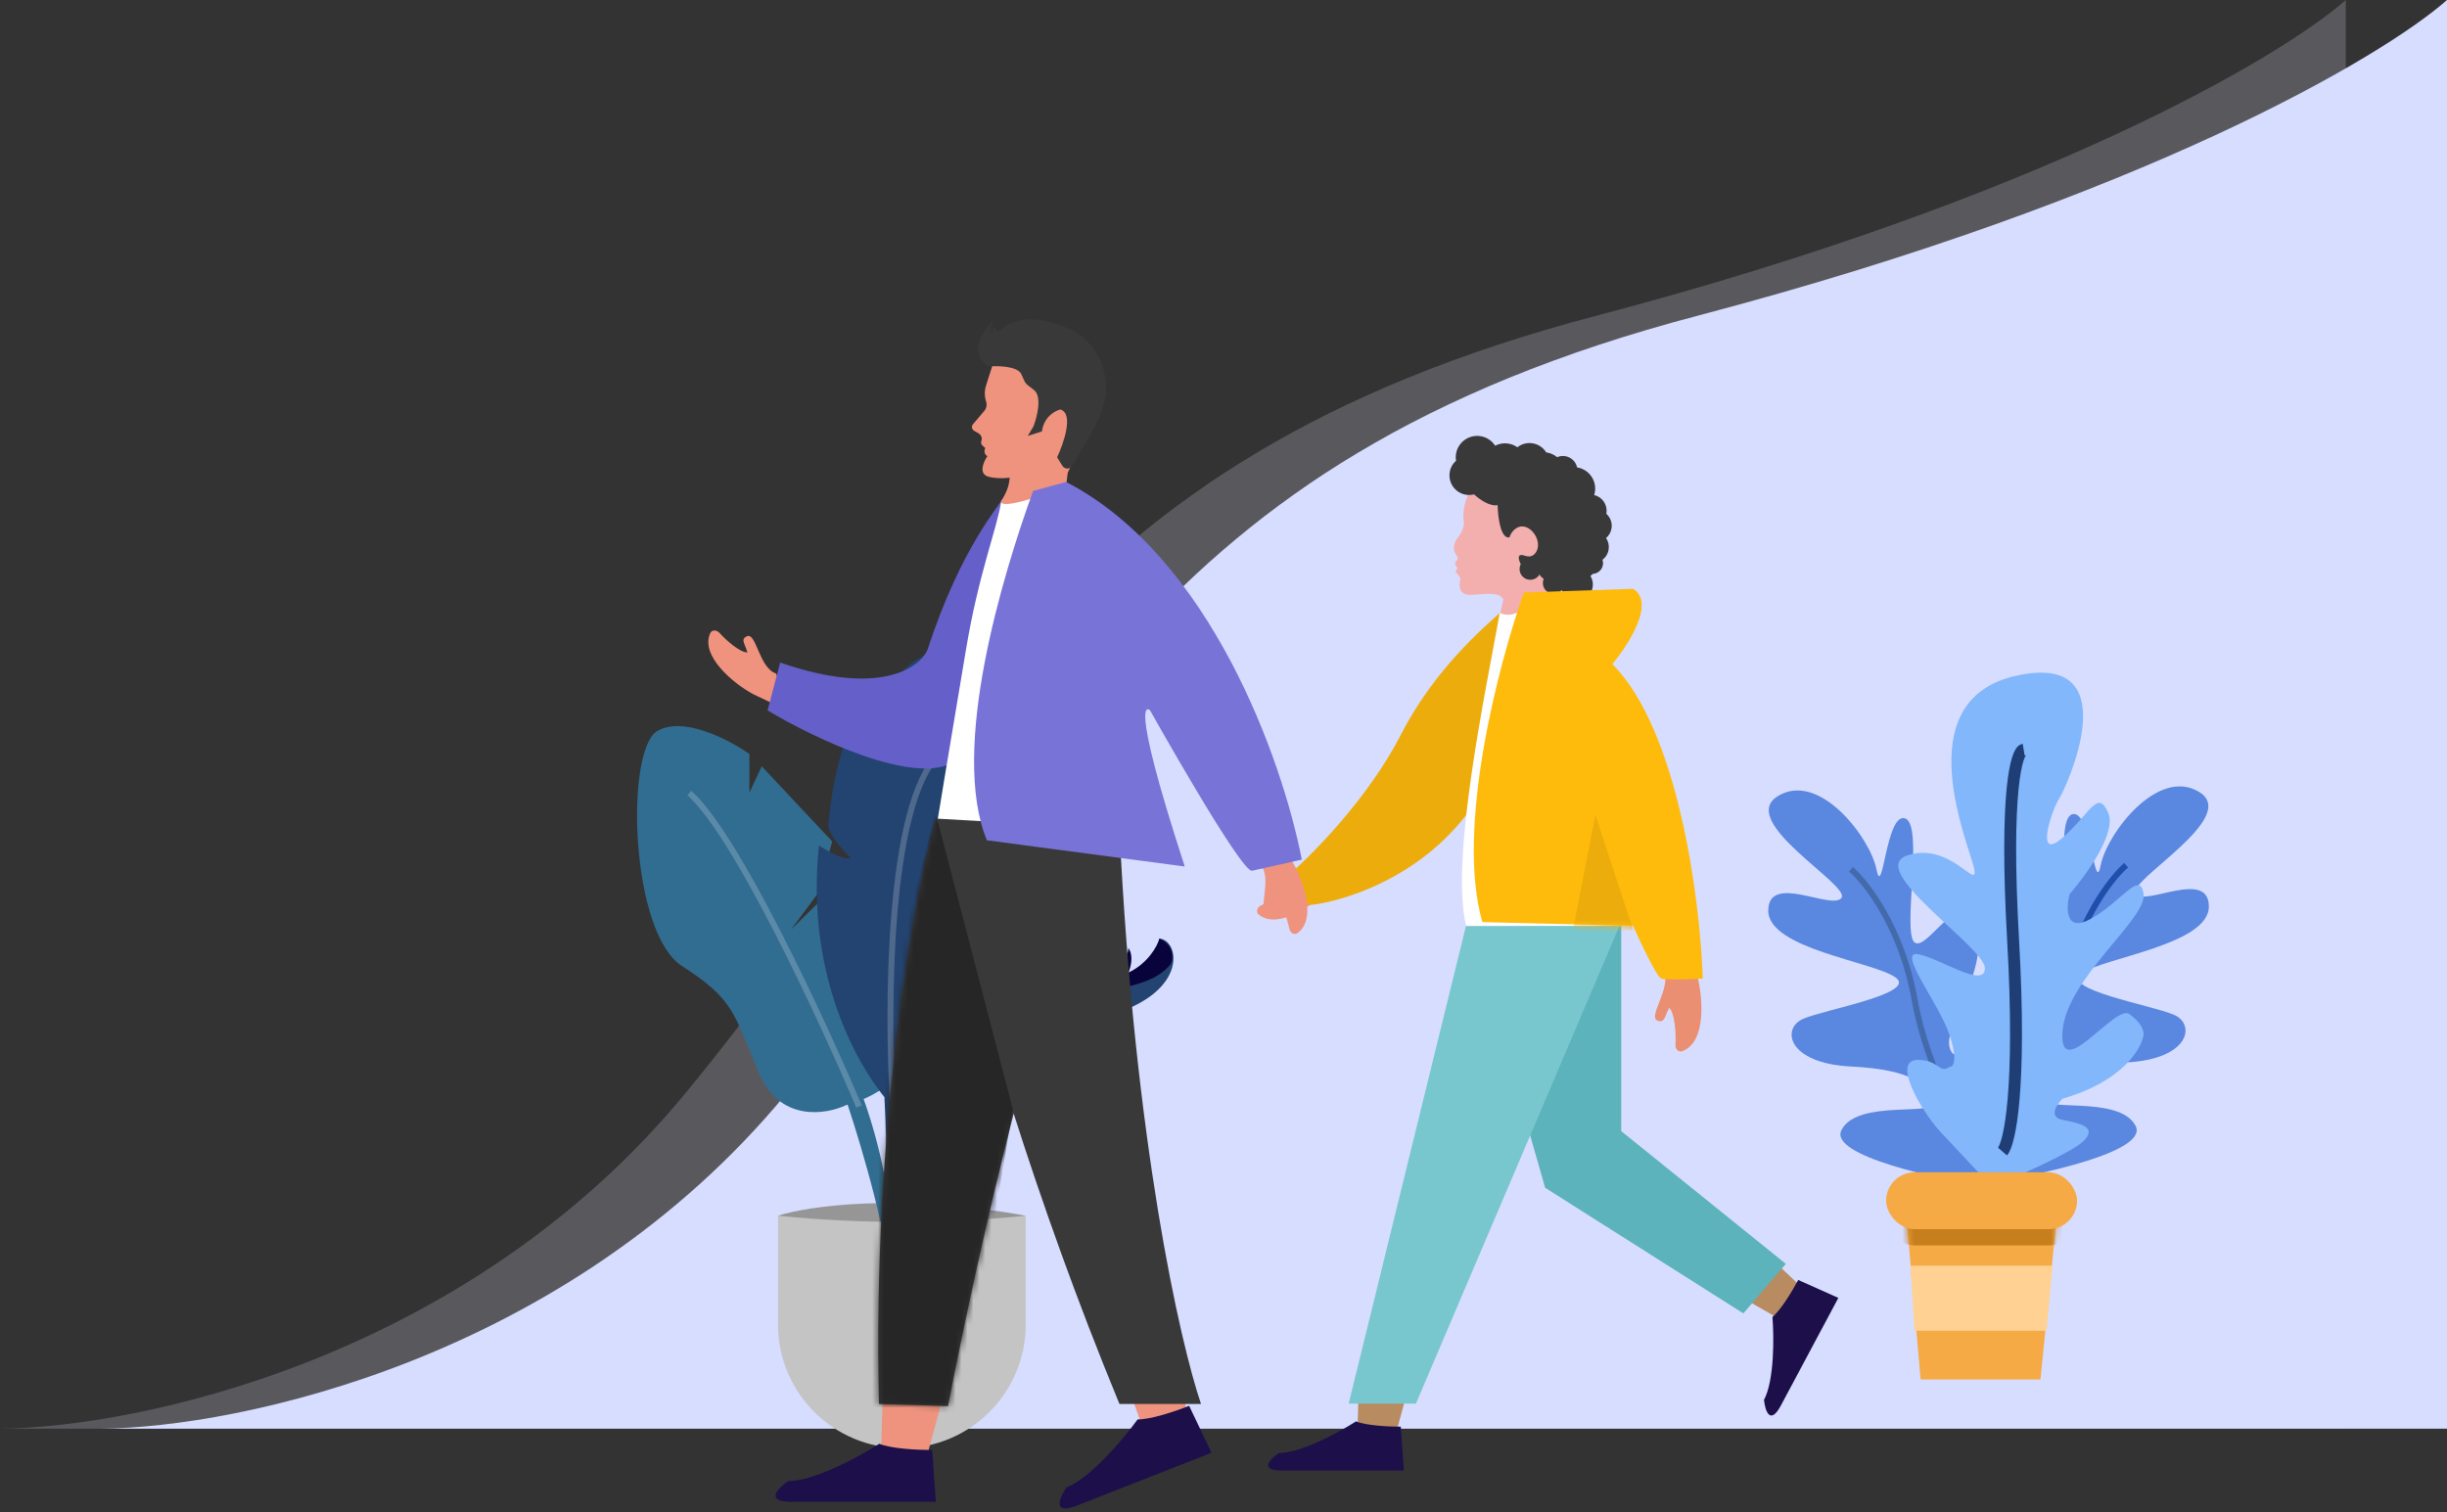 <svg width="411" height="254" viewBox="0 0 411 254" fill="none" xmlns="http://www.w3.org/2000/svg">
<rect x="0" y="0" width="411" height="254" fill="#333333" stroke="none"/>
<path opacity="0.21" d="M114.992 183.807C78.195 228.341 22.998 239.825 0 240H394V0C383.308 9.453 343.161 33.295 268.114 53.042C174.304 77.724 160.989 128.14 114.992 183.807Z" fill="#EAEDFE"/>
<path d="M131.992 183.807C95.195 228.341 39.998 239.825 17 240H411V0C400.308 9.453 360.161 33.295 285.114 53.042C191.304 77.724 177.989 128.14 131.992 183.807Z" fill="#D7DDFF"/>
<path d="M172.289 204.229C151.065 200.363 135.666 202.618 130.669 204.229L136.981 207.977L157.495 209.357L172.289 204.229Z" fill="#969696"/>
<path d="M149.605 216.557C149.447 208.667 144.74 192.69 142.406 185.688C140.598 177.962 138.559 166.831 144.871 184.11C152.761 205.708 149.802 226.419 149.605 216.557Z" fill="#316D91"/>
<path d="M147.526 216.356C149.416 208.694 149.004 192.043 148.561 184.675C148.815 176.745 149.727 165.466 151.351 183.789C153.382 206.694 145.164 225.933 147.526 216.356Z" fill="#234370"/>
<path d="M127.449 180.214C130.92 188.498 138.692 187.282 142.144 185.638C147.206 184.356 156.602 179.227 153.682 168.97C150.763 158.714 143.524 151.284 140.27 148.851L132.873 156.149L141.65 144.315L138.494 145.991L139.777 141.356L127.942 128.732L125.871 133.17V126.661C122.517 124.294 114.726 120.211 110.387 122.815C104.963 126.069 105.85 156.643 114.529 162.264C123.208 167.886 123.109 169.858 127.449 180.214Z" fill="#316D91"/>
<path d="M144.28 185.885C138.066 171.223 123.667 140.163 115.777 133.22" stroke="white" stroke-opacity="0.2"/>
<path d="M149.875 185.84C145.47 181.205 135.101 165.563 137.547 142.051C138.928 142.939 141.926 144.596 142.873 144.122C141.525 142.807 138.889 139.822 139.125 138.402C139.421 136.627 140.407 119.368 149.283 114.93L152.242 119.762L151.157 113.45C151.65 112.398 154.077 109.939 159.836 108.519C160.329 108.552 161.611 108.144 162.795 106.251C162.795 107.401 162.538 110.077 161.513 111.576C160.231 113.45 164.866 108.42 164.471 106.251C164.077 104.081 170.783 116.508 170.586 123.707C168.882 125.438 165.629 128.467 163.909 129.22C166.247 128.92 169.827 128.283 170.586 127.455C171.671 126.271 171.178 147.179 169.994 149.744L161.315 154.872L169.994 152.308C167.989 158.423 159.501 174.636 149.875 185.84H149.875Z" fill="#234370"/>
<path d="M149.999 185.688C148.98 169.546 149.092 135.153 157.692 126.711" stroke="white" stroke-opacity="0.2"/>
<path d="M186.852 170.401C176.516 173.636 163.281 186.411 157.955 192.394L162.426 178.784L174.557 168.034L193.46 162.511L194.742 157.679C197.996 157.876 199.771 166.358 186.852 170.401Z" fill="#234370"/>
<path d="M169.198 173.853C164.859 181.348 159.829 189.14 157.856 192.098C157.232 188.745 158.054 180.224 166.338 172.965C176.694 163.892 181.033 164.977 185.372 163.399C188.844 162.137 189.58 160.112 189.515 159.257C190.461 160.519 189.909 162.544 189.515 163.399C192.828 161.821 194.38 158.928 194.742 157.679C197.188 158.783 197.076 160.901 196.714 161.821C191.684 168.725 174.622 164.484 169.198 173.853Z" fill="#08033B"/>
<path d="M150.886 216.754C151.675 207.918 157.001 195.912 159.565 191.013C162.721 185.491 167.299 177.64 159.172 189.633C149.014 204.624 149.9 227.8 150.886 216.754Z" fill="#234370"/>
<path d="M130.669 204.229L131.06 204.267C144.77 205.619 158.581 205.606 172.289 204.229V222.474C172.289 233.967 162.972 243.284 151.479 243.284C139.986 243.284 130.669 233.967 130.669 222.474V204.229Z" fill="#C4C4C4"/>
<path d="M282.528 176.589C286.764 175.08 286.044 167.06 284.862 163.157L279.43 162.968C280.835 165.803 276.747 170.763 278.36 171.434C279.603 171.952 279.548 170.843 280.367 169.308C281.278 170.226 281.536 173.431 281.415 175.557C281.378 176.207 281.915 176.807 282.528 176.589Z" fill="#EA8F72"/>
<path d="M302.395 216.037L296.611 210.589L290.349 216.682L298.794 221.528L302.395 216.037Z" fill="#B88B60"/>
<path d="M297.703 221.227C299.109 220.097 301.088 216.767 301.902 215.242L302.024 215.014L308.772 218.03L299.128 236.091C297.272 239.567 296.457 236.918 296.282 235.159C298.04 231.867 297.962 224.5 297.703 221.227Z" fill="#1D104A"/>
<path d="M234.55 240.471L236.631 232.803L228.307 230.148L228.01 239.881L234.55 240.471Z" fill="#B88B60"/>
<path d="M227.762 238.777C229.42 239.485 233.291 239.662 235.019 239.662H235.278L235.796 247.035H215.321C211.381 247.035 213.334 245.069 214.803 244.086C218.535 244.086 224.997 240.547 227.762 238.777Z" fill="#1D104A"/>
<path d="M272.304 190.016V153.749H246.441L259.521 199.529L292.816 220.635L299.951 212.312L272.304 190.016Z" fill="#5DB3BB"/>
<path d="M237.82 235.797L272.898 153.451H246.738L226.524 235.797H237.82Z" fill="#79C7CE"/>
<path d="M211.403 153.622C214.631 156.298 220.663 152.03 223.218 149.27L228.214 143.409L220.8 144.732C219.192 147.195 213.282 146.141 213.506 147.774C213.68 149.032 214.542 148.473 216.161 148.434C215.86 149.586 213.489 151.245 211.735 152.14C211.154 152.437 210.901 153.206 211.403 153.622Z" fill="#EF937E"/>
<path d="M245.85 87.337C245.747 86.79 245.775 86.189 245.862 85.586C246.182 83.379 247.328 81.305 248.768 79.601C259.791 75.502 263.043 85.168 263.291 90.513L259.906 105.722L251.538 105.176L252.508 100.633C251.628 99.473 250.214 99.712 247.328 99.923C244.441 100.133 245.301 97.653 245.274 97.216C245.258 96.958 244.914 96.544 244.61 96.236C244.465 96.088 244.474 95.843 244.639 95.718C244.784 95.608 244.812 95.403 244.702 95.258L244.534 95.037C244.363 94.811 244.371 94.496 244.555 94.279L244.734 94.067C244.87 93.907 244.885 93.675 244.769 93.499L244.528 93.132C243.994 92.316 244.147 91.249 244.744 90.479C245.445 89.576 246.054 88.427 245.85 87.337Z" fill="#F3AEAE"/>
<path fill-rule="evenodd" clip-rule="evenodd" d="M254.857 75.135C254.399 74.809 253.858 74.586 253.263 74.505C252.5 74.4 251.761 74.543 251.126 74.871C250.576 74.021 249.674 73.407 248.593 73.259C246.624 72.989 244.81 74.366 244.54 76.334C244.49 76.697 244.496 77.054 244.552 77.398C243.99 77.901 243.596 78.599 243.486 79.405C243.238 81.209 244.5 82.873 246.305 83.12C246.745 83.18 247.177 83.151 247.582 83.046C248.499 83.89 250.209 85.108 251.541 84.859C251.58 86.78 252.03 90.554 253.521 90.274C253.68 89.762 254.062 89.115 254.709 88.714C256.867 87.375 259.483 91.131 257.791 93.025C257.419 93.441 256.883 93.617 256.124 93.354C254.851 92.913 254.928 93.775 255.426 94.774C255.336 94.95 255.273 95.144 255.245 95.352C255.11 96.336 255.798 97.243 256.782 97.378C257.525 97.48 258.225 97.113 258.581 96.503C258.742 96.806 258.987 97.061 259.291 97.231C259.227 97.378 259.182 97.537 259.159 97.704C259.024 98.688 259.712 99.596 260.696 99.731C261.327 99.817 261.926 99.566 262.31 99.115C262.645 100.019 263.454 100.714 264.476 100.854C265.952 101.057 267.313 100.024 267.515 98.548C267.604 97.901 267.455 97.276 267.136 96.761C267.274 96.649 267.405 96.53 267.529 96.403C268.381 96.366 269.112 95.725 269.232 94.85C269.271 94.567 269.242 94.29 269.157 94.037C269.704 93.619 270.092 92.994 270.193 92.258C270.287 91.574 270.116 90.914 269.757 90.383C270.245 89.968 270.588 89.379 270.682 88.695C270.81 87.766 270.448 86.883 269.795 86.305C269.805 86.256 269.813 86.206 269.82 86.156C270.011 84.762 269.102 83.471 267.758 83.161C267.819 82.969 267.864 82.769 267.892 82.563C268.159 80.62 266.82 78.826 264.892 78.521C264.682 77.547 263.883 76.763 262.839 76.62C262.379 76.557 261.932 76.626 261.535 76.799C261.034 76.379 260.412 76.09 259.716 75.995L259.701 75.993C259.201 75.185 258.358 74.598 257.344 74.459C256.421 74.332 255.535 74.601 254.857 75.135Z" fill="#393939"/>
<path d="M235.378 123.264C240.946 112.381 249.368 105.29 251.899 102.97C254.324 109.403 255.12 124.846 246.768 136.235C238.415 147.625 225.36 151.527 219.876 152.054L216.08 147.308C220.192 143.828 229.81 134.147 235.378 123.264Z" fill="#ECAD0C"/>
<path d="M246.264 155.558C243.48 144.422 249.58 115.942 251.9 102.97C252.796 103.369 253.819 103.367 254.714 102.967L255.31 102.7L266.067 103.016L274.292 155.534L246.264 155.558Z" fill="white"/>
<path d="M248.983 154.901C244.427 139.209 251.725 111.453 255.943 99.536L274.292 98.904C278.089 101.182 273.554 108.289 270.812 111.559C281.948 122.695 285.576 151.421 285.998 164.392C283.994 164.498 279.797 164.646 279.038 164.392C278.279 164.139 275.558 158.381 274.292 155.534L248.983 154.901Z" fill="#FFBB0B"/>
<mask id="mask0" mask-type="alpha" maskUnits="userSpaceOnUse" x="247" y="98" width="39" height="67">
<path d="M248.983 154.901C244.427 139.209 251.725 111.453 255.943 99.536L274.292 98.904C278.089 101.182 273.554 108.289 270.812 111.559C281.948 122.695 285.576 151.421 285.998 164.392C283.994 164.498 279.797 164.646 279.038 164.392C278.279 164.139 275.558 158.381 274.292 155.534L248.983 154.901Z" fill="#1DB6E7"/>
</mask>
<g mask="url(#mask0)">
<path d="M267.965 136.868L274.292 156.167L263.536 159.647L267.965 136.868Z" fill="#ECAD0C"/>
</g>
<path d="M309.29 189.847C307.153 194.122 325.143 198.04 334.405 199.465L334.939 188.778C337.611 175.419 337.611 172.213 334.405 172.748C331.199 173.282 328.527 179.694 327.458 175.954C326.389 172.213 334.405 162.595 331.733 155.648C329.061 148.702 323.718 159.923 321.58 158.32C319.443 156.717 323.183 138.549 319.977 137.48C316.771 136.412 316.237 151.373 315.168 146.03C314.099 140.686 305.55 129.465 298.603 133.74C291.656 138.015 310.893 148.702 309.29 150.839C307.687 152.976 297 146.564 297 152.976C297 159.389 314.634 161.526 318.374 164.198C322.115 166.87 306.618 169.541 302.878 171.144C299.137 172.748 300.206 178.625 310.893 179.16C321.58 179.694 323.718 182.366 324.786 185.038C325.855 187.709 311.962 184.503 309.29 189.847Z" fill="#5A87DF"/>
<path d="M310.893 146.03C313.565 148.345 319.443 155.969 321.58 167.938C323.718 179.908 330.308 191.45 333.336 195.725" stroke="#436BAC"/>
<path d="M358.71 189.164C360.847 193.439 342.857 197.358 333.595 198.783L333.061 188.096C330.389 174.737 330.389 171.531 333.595 172.065C336.801 172.6 339.473 179.012 340.542 175.271C341.611 171.531 333.595 161.912 336.267 154.966C338.939 148.019 344.282 159.241 346.42 157.638C348.557 156.035 344.817 137.867 348.023 136.798C351.229 135.729 351.763 150.691 352.832 145.348C353.901 140.004 362.45 128.783 369.397 133.057C376.344 137.332 357.107 148.019 358.71 150.157C360.313 152.294 371 145.882 371 152.294C371 158.706 353.366 160.844 349.626 163.516C345.885 166.187 361.382 168.859 365.122 170.462C368.863 172.065 367.794 177.943 357.107 178.477C346.42 179.012 344.282 181.684 343.214 184.355C342.145 187.027 356.038 183.821 358.71 189.164Z" fill="#5A87DF"/>
<path d="M357.107 145.347C354.435 147.663 348.557 155.286 346.42 167.256C344.282 179.225 337.692 190.767 334.664 195.042" stroke="#1F4FAB"/>
<path d="M322.132 178.052C317.638 178.052 322.725 186.541 325.686 189.897L334.569 199.372C338.912 197.596 348.072 193.568 349.967 191.673C352.336 189.304 349.375 188.712 346.414 188.12C344.045 187.646 345.427 185.553 346.414 184.566C356.364 181.724 359.641 176.275 360.036 173.906C360.036 173.314 360.036 172.129 357.667 170.352C355.298 168.576 345.822 182.197 346.414 173.314C347.006 164.43 360.628 154.362 360.036 150.216C359.443 146.07 356.482 151.401 351.152 154.362C346.888 156.731 347.006 152.585 347.598 150.216C350.362 147.058 355.535 139.911 354.113 136.595C352.336 132.449 351.152 136.595 346.414 140.74C341.676 144.886 344.637 136.002 345.822 134.226C347.006 132.449 357.667 109.351 338.715 113.497C319.763 117.643 331.016 142.517 331.608 146.07C332.2 149.624 327.462 141.333 320.356 143.702C313.249 146.07 333.385 159.1 333.385 162.653C333.385 166.207 325.686 160.877 322.132 160.284C318.579 159.692 325.686 168.576 327.462 173.906C328.884 178.17 328.055 179.236 327.462 179.236C325.686 180.421 325.686 178.052 322.132 178.052Z" fill="#82B7FB"/>
<path d="M339.899 125.934C338.714 126.131 336.701 132.804 338.122 157.915C339.543 183.026 337.53 192.068 336.346 193.45" stroke="#1E3E75" stroke-width="2" stroke-linejoin="round"/>
<path d="M320.201 204.44H345.45L342.72 231.736H322.59L320.201 204.44Z" fill="#F5AA45"/>
<mask id="mask1" mask-type="alpha" maskUnits="userSpaceOnUse" x="320" y="204" width="26" height="28">
<path d="M320.201 204.44H345.45L342.72 231.736H322.59L320.201 204.44Z" fill="#F5AA45"/>
</mask>
<g mask="url(#mask1)">
<rect x="316.79" y="199.663" width="32.072" height="9.553" rx="4.777" fill="#C77E1C"/>
</g>
<rect x="316.79" y="196.934" width="32.072" height="9.553" rx="4.777" fill="#F5AA45"/>
<path d="M320.884 212.629H344.767L343.744 223.547H321.566L320.884 212.629Z" fill="#FFD193"/>
<path d="M217.915 156.762C221.335 154.336 218.773 147.405 216.77 144.223L211.76 145.384C213.723 147.575 211.175 153.011 212.81 153.216C214.07 153.374 213.754 152.397 214.135 150.823C215.17 151.411 216.159 154.131 216.57 156.057C216.706 156.695 217.383 157.139 217.915 156.762Z" fill="#EF937E"/>
<path d="M119.298 106.352C117.549 110.163 123.233 114.885 126.56 116.639L133.514 119.947L130.318 113.128C127.522 112.212 127.01 106.231 125.492 106.871C124.322 107.364 125.084 108.052 125.541 109.605C124.35 109.613 122.134 107.752 120.815 106.289C120.379 105.805 119.57 105.759 119.298 106.352Z" fill="#EF937E"/>
<path d="M155.77 109.178C161.507 91.637 167.949 84.92 168.885 83.069C169.859 96.673 167.017 123.584 160.395 127.887C153.773 132.189 136.655 123.981 128.923 119.338L131.038 111.302C147.546 117.031 154.404 112.273 155.77 109.178Z" fill="#655FC9"/>
<path d="M168.183 84.123L173.492 79.859L178.474 80.404L186.236 136.894L156.589 143.519C156.759 141.744 159.86 123.473 162.223 109.26C164.393 96.207 167.416 89.031 168.183 84.123Z" fill="white"/>
<path d="M165.621 64.747L166.671 61.463L168.423 58.526C169.349 58.051 172.908 57.554 179.739 59.368C186.57 61.183 182.315 73.495 179.334 79.424L179.074 81.582C174.551 83.636 167.199 85.796 168.274 83.995C169.278 82.312 169.446 81.5 169.595 80.246C168.245 80.409 166.961 80.345 165.978 80.062C164.312 79.582 165.19 77.579 165.838 76.638C165.367 76.357 165.213 75.748 165.494 75.277L165.01 74.839C164.799 74.648 164.728 74.347 164.831 74.082C165.014 73.615 164.832 73.084 164.401 72.827L163.596 72.346C163.218 72.121 163.133 71.61 163.418 71.275L165.315 69.036C165.686 68.599 165.804 68 165.627 67.455C165.341 66.575 165.339 65.628 165.621 64.747Z" fill="#EF937E"/>
<path d="M177.55 76.818L178.433 78.243C178.832 78.888 179.774 78.871 180.151 78.214L183.233 72.835C184.746 70.194 186.069 67.314 185.751 64.287C185.393 60.877 183.767 56.977 179.218 55.075C170.582 51.464 167.982 55.822 167.641 55.747C167.369 55.687 167.021 54.992 166.882 54.651C166.746 54.879 166.727 55.629 166.734 55.976C166.142 55.417 166.597 54.267 166.899 53.762C162.671 57.92 164.519 60.692 165.972 61.559C167.548 61.429 170.864 61.498 171.518 62.813C172.336 64.457 171.862 64.175 173.644 65.495C175.069 66.55 174.197 70.021 173.583 71.625L172.622 73.235L175.004 72.472C175.346 70.005 177.209 68.992 178.098 68.794C180.385 69.44 178.686 74.412 177.55 76.818Z" fill="#393939"/>
<path d="M199.28 237.367L198.256 228.035L187.956 228.711L191.833 239.543L199.28 237.367Z" fill="#EF937E"/>
<path d="M191.083 238.436C193.213 238.498 197.546 237.021 199.446 236.275L199.731 236.163L203.486 244.047L180.969 252.891C176.636 254.592 177.934 251.587 179.125 249.871C183.229 248.259 188.807 241.576 191.083 238.436Z" fill="#1D104A"/>
<path d="M155.712 244.535L158.171 235.475L148.337 232.339L147.985 243.838L155.712 244.535Z" fill="#EF937E"/>
<path d="M147.693 242.534C149.653 243.37 154.225 243.579 156.267 243.579H156.573L157.186 252.291H132.994C128.34 252.291 130.647 249.968 132.382 248.806C136.791 248.806 144.426 244.625 147.693 242.534Z" fill="#1D104A"/>
<path d="M170.257 187.061C174.913 201.699 180.806 218.349 188.025 235.851H201.723C198.211 225.548 190.554 191.808 188.025 139.265L157.118 137.508C153.488 150.855 146.511 189.209 147.635 235.851L159.225 236.202C161.71 223.357 165.76 204.439 170.257 187.061Z" fill="#393939"/>
<mask id="mask2" mask-type="alpha" maskUnits="userSpaceOnUse" x="147" y="137" width="55" height="100">
<path d="M170.257 187.061C174.913 201.699 180.806 218.349 188.025 235.851H201.723C198.211 225.548 190.554 191.808 188.025 139.265L157.118 137.508C153.488 150.855 146.511 189.209 147.635 235.851L159.225 236.202C161.71 223.357 165.76 204.439 170.257 187.061Z" fill="#79C7CE"/>
</mask>
<g mask="url(#mask2)">
<path d="M170.113 186.328L161.683 237.256H144.473L140.61 202.484L157.118 136.454L170.113 186.328Z" fill="#262626"/>
</g>
<path d="M165.755 141.159C159.502 125.911 168.384 96.616 173.524 82.474L179.071 80.962C203.317 93.528 215.39 127.676 218.654 144.405L210.297 146.273C208.49 146.677 193.154 119.319 193.154 119.319C193.154 119.319 189.166 115.366 198.991 145.56L165.755 141.159Z" fill="#7873D7"/>
</svg>
